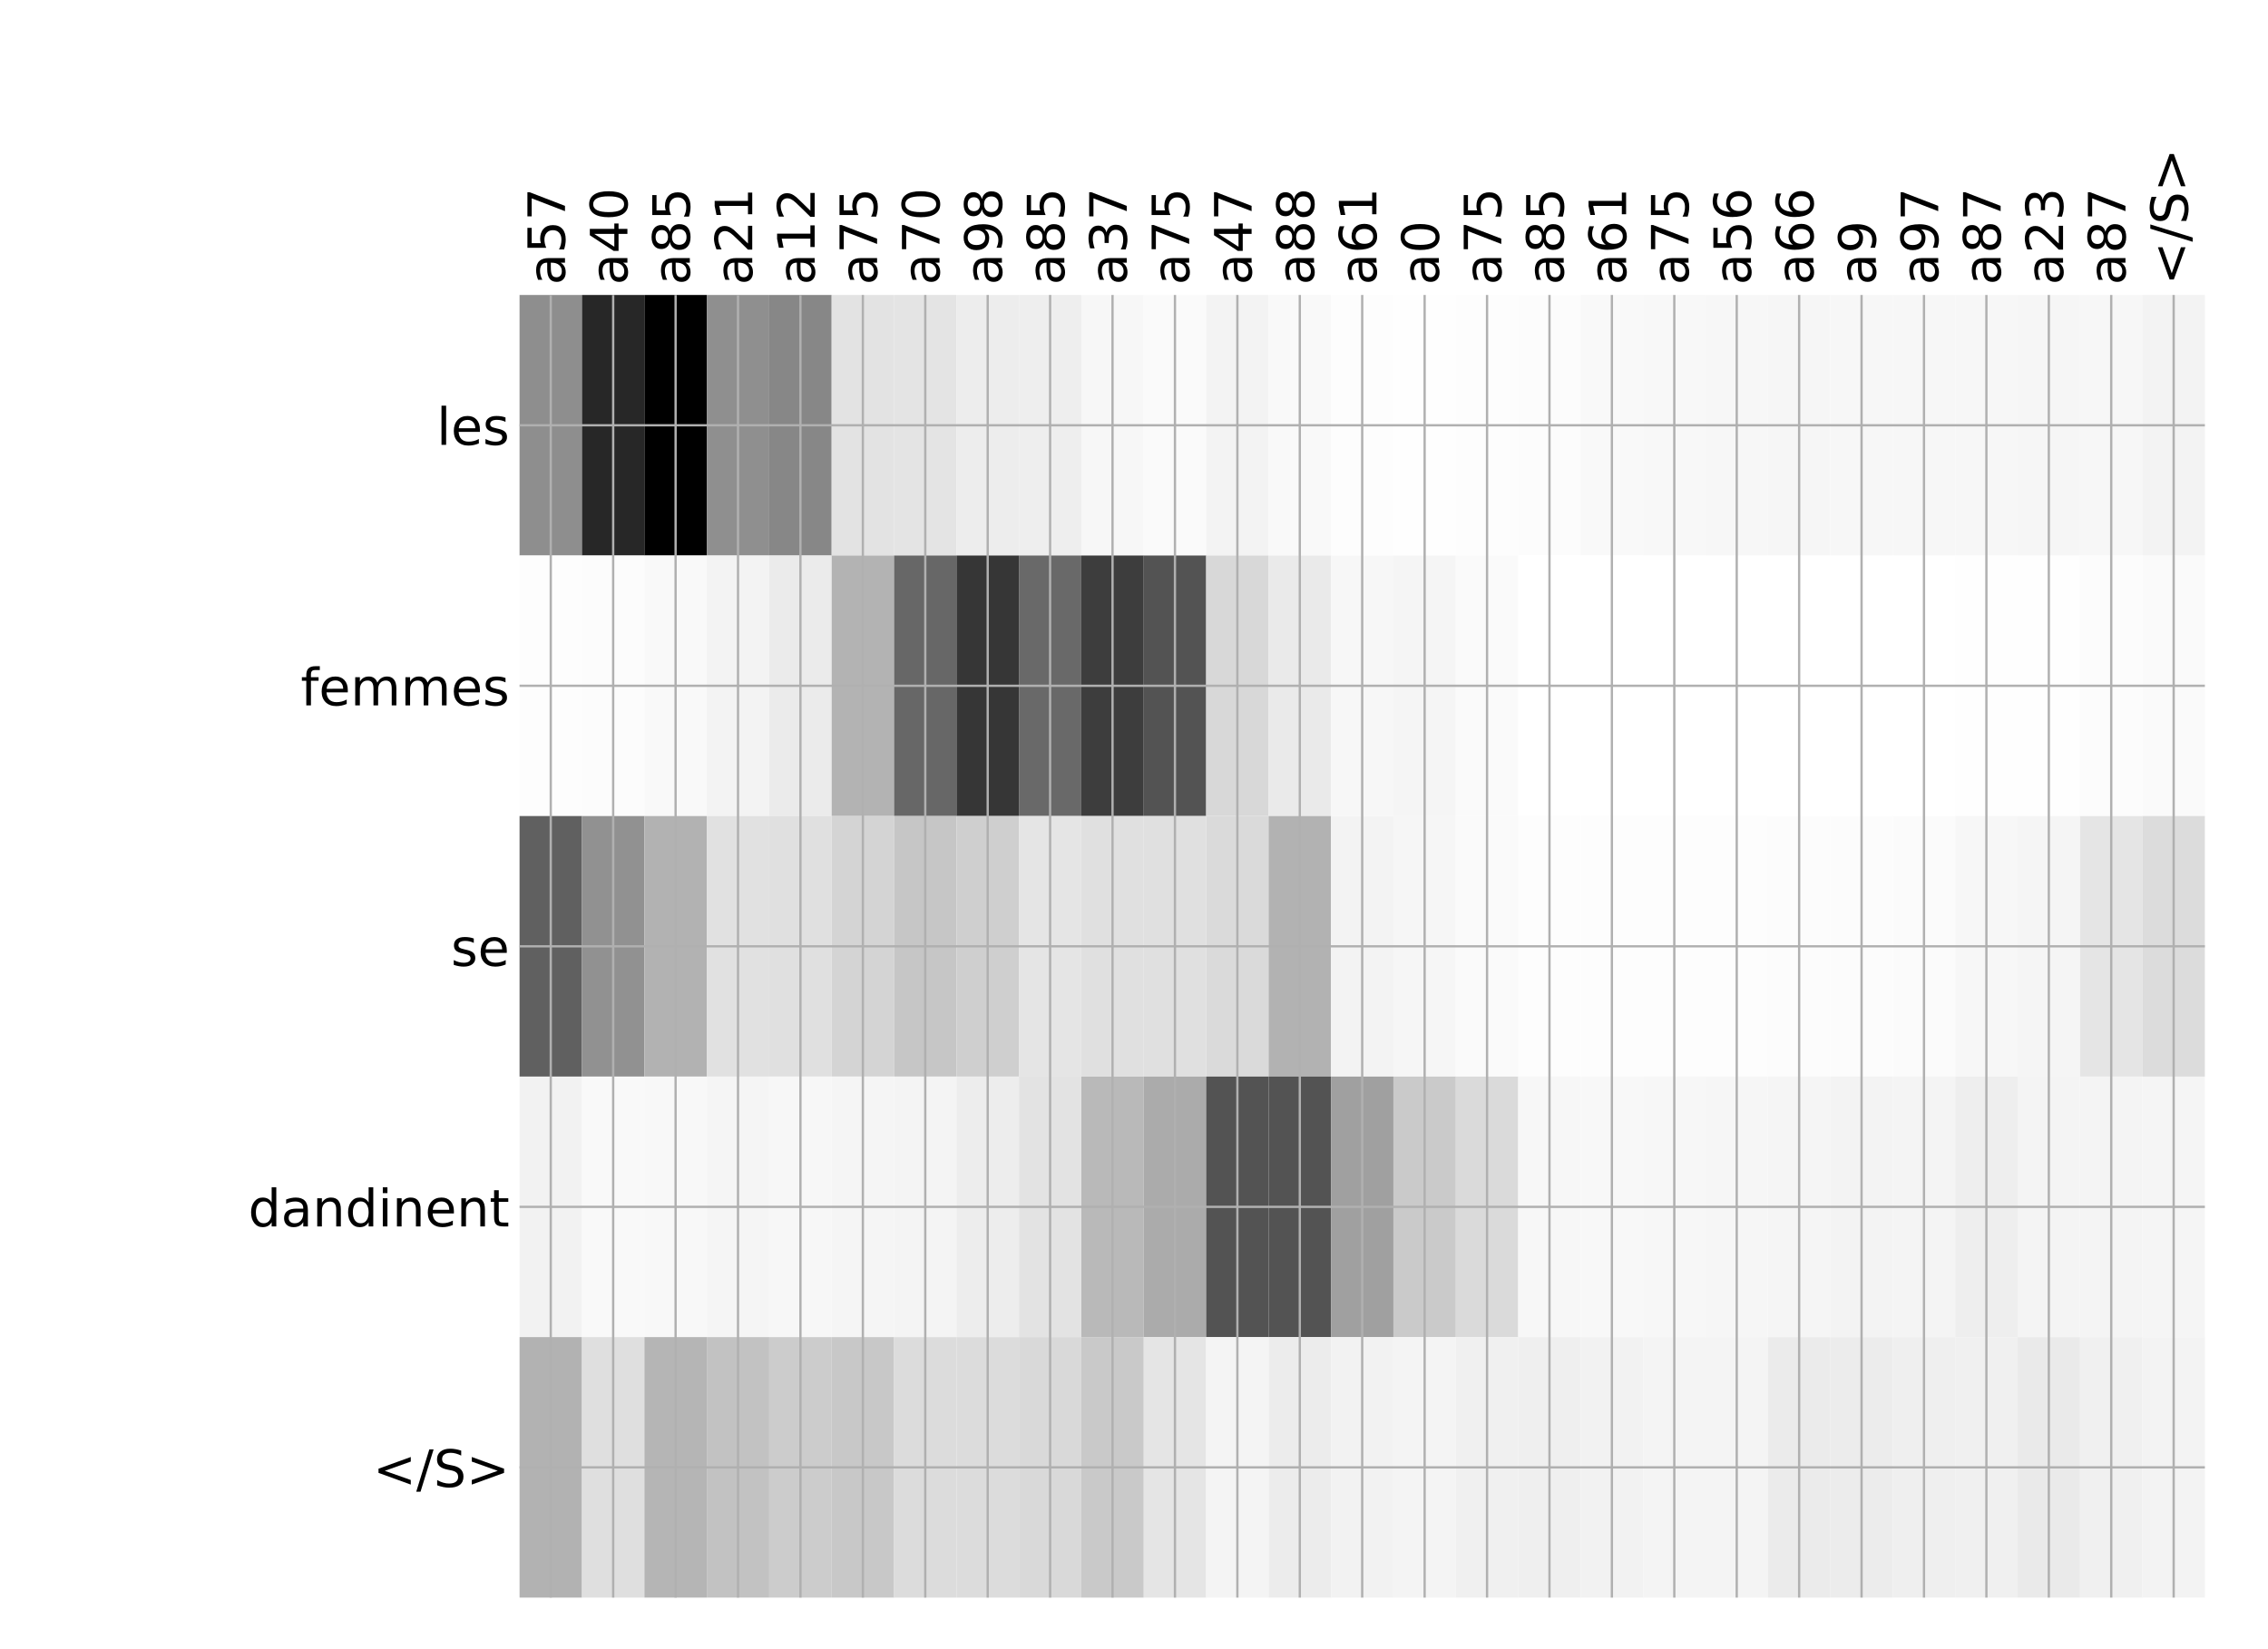 <?xml version="1.0" encoding="utf-8" standalone="no"?>
<!DOCTYPE svg PUBLIC "-//W3C//DTD SVG 1.1//EN"
  "http://www.w3.org/Graphics/SVG/1.1/DTD/svg11.dtd">
<!-- Created with matplotlib (http://matplotlib.org/) -->
<svg height="576pt" version="1.1" viewBox="0 0 792 576" width="792pt" xmlns="http://www.w3.org/2000/svg" xmlns:xlink="http://www.w3.org/1999/xlink">
 <defs>
  <style type="text/css">
*{stroke-linecap:butt;stroke-linejoin:round;}
  </style>
 </defs>
 <g id="figure_1">
  <g id="patch_1">
   <path d="M 0 576 
L 792 576 
L 792 0 
L 0 0 
z
" style="fill:#ffffff;"/>
  </g>
  <g id="axes_1">
   <g id="PolyCollection_1">
    <path clip-path="url(#p94fa9ff143)" d="M 181.431 103.033 
L 181.431 194.027 
L 203.228 194.027 
L 203.228 103.033 
L 181.431 103.033 
z
" style="fill:#8e8e8e;"/>
    <path clip-path="url(#p94fa9ff143)" d="M 203.228 103.033 
L 203.228 194.027 
L 225.026 194.027 
L 225.026 103.033 
L 203.228 103.033 
z
" style="fill:#272727;"/>
    <path clip-path="url(#p94fa9ff143)" d="M 225.026 103.033 
L 225.026 194.027 
L 246.823 194.027 
L 246.823 103.033 
L 225.026 103.033 
z
"/>
    <path clip-path="url(#p94fa9ff143)" d="M 246.823 103.033 
L 246.823 194.027 
L 268.62 194.027 
L 268.62 103.033 
L 246.823 103.033 
z
" style="fill:#8f8f8f;"/>
    <path clip-path="url(#p94fa9ff143)" d="M 268.62 103.033 
L 268.62 194.027 
L 290.417 194.027 
L 290.417 103.033 
L 268.62 103.033 
z
" style="fill:#878787;"/>
    <path clip-path="url(#p94fa9ff143)" d="M 290.417 103.033 
L 290.417 194.027 
L 312.214 194.027 
L 312.214 103.033 
L 290.417 103.033 
z
" style="fill:#e3e3e3;"/>
    <path clip-path="url(#p94fa9ff143)" d="M 312.214 103.033 
L 312.214 194.027 
L 334.011 194.027 
L 334.011 103.033 
L 312.214 103.033 
z
" style="fill:#e4e4e4;"/>
    <path clip-path="url(#p94fa9ff143)" d="M 334.011 103.033 
L 334.011 194.027 
L 355.808 194.027 
L 355.808 103.033 
L 334.011 103.033 
z
" style="fill:#ededed;"/>
    <path clip-path="url(#p94fa9ff143)" d="M 355.808 103.033 
L 355.808 194.027 
L 377.606 194.027 
L 377.606 103.033 
L 355.808 103.033 
z
" style="fill:#eeeeee;"/>
    <path clip-path="url(#p94fa9ff143)" d="M 377.606 103.033 
L 377.606 194.027 
L 399.403 194.027 
L 399.403 103.033 
L 377.606 103.033 
z
" style="fill:#f7f7f7;"/>
    <path clip-path="url(#p94fa9ff143)" d="M 399.403 103.033 
L 399.403 194.027 
L 421.2 194.027 
L 421.2 103.033 
L 399.403 103.033 
z
" style="fill:#fafafa;"/>
    <path clip-path="url(#p94fa9ff143)" d="M 421.2 103.033 
L 421.2 194.027 
L 442.997 194.027 
L 442.997 103.033 
L 421.2 103.033 
z
" style="fill:#f3f3f3;"/>
    <path clip-path="url(#p94fa9ff143)" d="M 442.997 103.033 
L 442.997 194.027 
L 464.794 194.027 
L 464.794 103.033 
L 442.997 103.033 
z
" style="fill:#f9f9f9;"/>
    <path clip-path="url(#p94fa9ff143)" d="M 464.794 103.033 
L 464.794 194.027 
L 486.591 194.027 
L 486.591 103.033 
L 464.794 103.033 
z
" style="fill:#fdfdfd;"/>
    <path clip-path="url(#p94fa9ff143)" d="M 486.591 103.033 
L 486.591 194.027 
L 508.388 194.027 
L 508.388 103.033 
L 486.591 103.033 
z
" style="fill:#fefefe;"/>
    <path clip-path="url(#p94fa9ff143)" d="M 508.388 103.033 
L 508.388 194.027 
L 530.186 194.027 
L 530.186 103.033 
L 508.388 103.033 
z
" style="fill:#fdfdfd;"/>
    <path clip-path="url(#p94fa9ff143)" d="M 530.186 103.033 
L 530.186 194.027 
L 551.983 194.027 
L 551.983 103.033 
L 530.186 103.033 
z
" style="fill:#fcfcfc;"/>
    <path clip-path="url(#p94fa9ff143)" d="M 551.983 103.033 
L 551.983 194.027 
L 573.78 194.027 
L 573.78 103.033 
L 551.983 103.033 
z
" style="fill:#f9f9f9;"/>
    <path clip-path="url(#p94fa9ff143)" d="M 573.78 103.033 
L 573.78 194.027 
L 595.577 194.027 
L 595.577 103.033 
L 573.78 103.033 
z
" style="fill:#f8f8f8;"/>
    <path clip-path="url(#p94fa9ff143)" d="M 595.577 103.033 
L 595.577 194.027 
L 617.374 194.027 
L 617.374 103.033 
L 595.577 103.033 
z
" style="fill:#f7f7f7;"/>
    <path clip-path="url(#p94fa9ff143)" d="M 617.374 103.033 
L 617.374 194.027 
L 639.171 194.027 
L 639.171 103.033 
L 617.374 103.033 
z
" style="fill:#f6f6f6;"/>
    <path clip-path="url(#p94fa9ff143)" d="M 639.171 103.033 
L 639.171 194.027 
L 660.968 194.027 
L 660.968 103.033 
L 639.171 103.033 
z
" style="fill:#f7f7f7;"/>
    <path clip-path="url(#p94fa9ff143)" d="M 660.968 103.033 
L 660.968 194.027 
L 682.766 194.027 
L 682.766 103.033 
L 660.968 103.033 
z
" style="fill:#f7f7f7;"/>
    <path clip-path="url(#p94fa9ff143)" d="M 682.766 103.033 
L 682.766 194.027 
L 704.563 194.027 
L 704.563 103.033 
L 682.766 103.033 
z
" style="fill:#f7f7f7;"/>
    <path clip-path="url(#p94fa9ff143)" d="M 704.563 103.033 
L 704.563 194.027 
L 726.36 194.027 
L 726.36 103.033 
L 704.563 103.033 
z
" style="fill:#f6f6f6;"/>
    <path clip-path="url(#p94fa9ff143)" d="M 726.36 103.033 
L 726.36 194.027 
L 748.157 194.027 
L 748.157 103.033 
L 726.36 103.033 
z
" style="fill:#f7f7f7;"/>
    <path clip-path="url(#p94fa9ff143)" d="M 748.157 103.033 
L 748.157 194.027 
L 769.954 194.027 
L 769.954 103.033 
L 748.157 103.033 
z
" style="fill:#f3f3f3;"/>
    <path clip-path="url(#p94fa9ff143)" d="M 181.431 194.027 
L 181.431 285.02 
L 203.228 285.02 
L 203.228 194.027 
L 181.431 194.027 
z
" style="fill:#fdfdfd;"/>
    <path clip-path="url(#p94fa9ff143)" d="M 203.228 194.027 
L 203.228 285.02 
L 225.026 285.02 
L 225.026 194.027 
L 203.228 194.027 
z
" style="fill:#fcfcfc;"/>
    <path clip-path="url(#p94fa9ff143)" d="M 225.026 194.027 
L 225.026 285.02 
L 246.823 285.02 
L 246.823 194.027 
L 225.026 194.027 
z
" style="fill:#f9f9f9;"/>
    <path clip-path="url(#p94fa9ff143)" d="M 246.823 194.027 
L 246.823 285.02 
L 268.62 285.02 
L 268.62 194.027 
L 246.823 194.027 
z
" style="fill:#f3f3f3;"/>
    <path clip-path="url(#p94fa9ff143)" d="M 268.62 194.027 
L 268.62 285.02 
L 290.417 285.02 
L 290.417 194.027 
L 268.62 194.027 
z
" style="fill:#ebebeb;"/>
    <path clip-path="url(#p94fa9ff143)" d="M 290.417 194.027 
L 290.417 285.02 
L 312.214 285.02 
L 312.214 194.027 
L 290.417 194.027 
z
" style="fill:#b3b3b3;"/>
    <path clip-path="url(#p94fa9ff143)" d="M 312.214 194.027 
L 312.214 285.02 
L 334.011 285.02 
L 334.011 194.027 
L 312.214 194.027 
z
" style="fill:#676767;"/>
    <path clip-path="url(#p94fa9ff143)" d="M 334.011 194.027 
L 334.011 285.02 
L 355.808 285.02 
L 355.808 194.027 
L 334.011 194.027 
z
" style="fill:#363636;"/>
    <path clip-path="url(#p94fa9ff143)" d="M 355.808 194.027 
L 355.808 285.02 
L 377.606 285.02 
L 377.606 194.027 
L 355.808 194.027 
z
" style="fill:#696969;"/>
    <path clip-path="url(#p94fa9ff143)" d="M 377.606 194.027 
L 377.606 285.02 
L 399.403 285.02 
L 399.403 194.027 
L 377.606 194.027 
z
" style="fill:#3d3d3d;"/>
    <path clip-path="url(#p94fa9ff143)" d="M 399.403 194.027 
L 399.403 285.02 
L 421.2 285.02 
L 421.2 194.027 
L 399.403 194.027 
z
" style="fill:#535353;"/>
    <path clip-path="url(#p94fa9ff143)" d="M 421.2 194.027 
L 421.2 285.02 
L 442.997 285.02 
L 442.997 194.027 
L 421.2 194.027 
z
" style="fill:#d8d8d8;"/>
    <path clip-path="url(#p94fa9ff143)" d="M 442.997 194.027 
L 442.997 285.02 
L 464.794 285.02 
L 464.794 194.027 
L 442.997 194.027 
z
" style="fill:#eaeaea;"/>
    <path clip-path="url(#p94fa9ff143)" d="M 464.794 194.027 
L 464.794 285.02 
L 486.591 285.02 
L 486.591 194.027 
L 464.794 194.027 
z
" style="fill:#f7f7f7;"/>
    <path clip-path="url(#p94fa9ff143)" d="M 486.591 194.027 
L 486.591 285.02 
L 508.388 285.02 
L 508.388 194.027 
L 486.591 194.027 
z
" style="fill:#f5f5f5;"/>
    <path clip-path="url(#p94fa9ff143)" d="M 508.388 194.027 
L 508.388 285.02 
L 530.186 285.02 
L 530.186 194.027 
L 508.388 194.027 
z
" style="fill:#fafafa;"/>
    <path clip-path="url(#p94fa9ff143)" d="M 530.186 194.027 
L 530.186 285.02 
L 551.983 285.02 
L 551.983 194.027 
L 530.186 194.027 
z
" style="fill:#ffffff;"/>
    <path clip-path="url(#p94fa9ff143)" d="M 551.983 194.027 
L 551.983 285.02 
L 573.78 285.02 
L 573.78 194.027 
L 551.983 194.027 
z
" style="fill:#ffffff;"/>
    <path clip-path="url(#p94fa9ff143)" d="M 573.78 194.027 
L 573.78 285.02 
L 595.577 285.02 
L 595.577 194.027 
L 573.78 194.027 
z
" style="fill:#ffffff;"/>
    <path clip-path="url(#p94fa9ff143)" d="M 595.577 194.027 
L 595.577 285.02 
L 617.374 285.02 
L 617.374 194.027 
L 595.577 194.027 
z
" style="fill:#ffffff;"/>
    <path clip-path="url(#p94fa9ff143)" d="M 617.374 194.027 
L 617.374 285.02 
L 639.171 285.02 
L 639.171 194.027 
L 617.374 194.027 
z
" style="fill:#ffffff;"/>
    <path clip-path="url(#p94fa9ff143)" d="M 639.171 194.027 
L 639.171 285.02 
L 660.968 285.02 
L 660.968 194.027 
L 639.171 194.027 
z
" style="fill:#ffffff;"/>
    <path clip-path="url(#p94fa9ff143)" d="M 660.968 194.027 
L 660.968 285.02 
L 682.766 285.02 
L 682.766 194.027 
L 660.968 194.027 
z
" style="fill:#ffffff;"/>
    <path clip-path="url(#p94fa9ff143)" d="M 682.766 194.027 
L 682.766 285.02 
L 704.563 285.02 
L 704.563 194.027 
L 682.766 194.027 
z
" style="fill:#fefefe;"/>
    <path clip-path="url(#p94fa9ff143)" d="M 704.563 194.027 
L 704.563 285.02 
L 726.36 285.02 
L 726.36 194.027 
L 704.563 194.027 
z
" style="fill:#fefefe;"/>
    <path clip-path="url(#p94fa9ff143)" d="M 726.36 194.027 
L 726.36 285.02 
L 748.157 285.02 
L 748.157 194.027 
L 726.36 194.027 
z
" style="fill:#fcfcfc;"/>
    <path clip-path="url(#p94fa9ff143)" d="M 748.157 194.027 
L 748.157 285.02 
L 769.954 285.02 
L 769.954 194.027 
L 748.157 194.027 
z
" style="fill:#fafafa;"/>
    <path clip-path="url(#p94fa9ff143)" d="M 181.431 285.02 
L 181.431 376.013 
L 203.228 376.013 
L 203.228 285.02 
L 181.431 285.02 
z
" style="fill:#606060;"/>
    <path clip-path="url(#p94fa9ff143)" d="M 203.228 285.02 
L 203.228 376.013 
L 225.026 376.013 
L 225.026 285.02 
L 203.228 285.02 
z
" style="fill:#919191;"/>
    <path clip-path="url(#p94fa9ff143)" d="M 225.026 285.02 
L 225.026 376.013 
L 246.823 376.013 
L 246.823 285.02 
L 225.026 285.02 
z
" style="fill:#b2b2b2;"/>
    <path clip-path="url(#p94fa9ff143)" d="M 246.823 285.02 
L 246.823 376.013 
L 268.62 376.013 
L 268.62 285.02 
L 246.823 285.02 
z
" style="fill:#e1e1e1;"/>
    <path clip-path="url(#p94fa9ff143)" d="M 268.62 285.02 
L 268.62 376.013 
L 290.417 376.013 
L 290.417 285.02 
L 268.62 285.02 
z
" style="fill:#e0e0e0;"/>
    <path clip-path="url(#p94fa9ff143)" d="M 290.417 285.02 
L 290.417 376.013 
L 312.214 376.013 
L 312.214 285.02 
L 290.417 285.02 
z
" style="fill:#d4d4d4;"/>
    <path clip-path="url(#p94fa9ff143)" d="M 312.214 285.02 
L 312.214 376.013 
L 334.011 376.013 
L 334.011 285.02 
L 312.214 285.02 
z
" style="fill:#c6c6c6;"/>
    <path clip-path="url(#p94fa9ff143)" d="M 334.011 285.02 
L 334.011 376.013 
L 355.808 376.013 
L 355.808 285.02 
L 334.011 285.02 
z
" style="fill:#cfcfcf;"/>
    <path clip-path="url(#p94fa9ff143)" d="M 355.808 285.02 
L 355.808 376.013 
L 377.606 376.013 
L 377.606 285.02 
L 355.808 285.02 
z
" style="fill:#e5e5e5;"/>
    <path clip-path="url(#p94fa9ff143)" d="M 377.606 285.02 
L 377.606 376.013 
L 399.403 376.013 
L 399.403 285.02 
L 377.606 285.02 
z
" style="fill:#e0e0e0;"/>
    <path clip-path="url(#p94fa9ff143)" d="M 399.403 285.02 
L 399.403 376.013 
L 421.2 376.013 
L 421.2 285.02 
L 399.403 285.02 
z
" style="fill:#e0e0e0;"/>
    <path clip-path="url(#p94fa9ff143)" d="M 421.2 285.02 
L 421.2 376.013 
L 442.997 376.013 
L 442.997 285.02 
L 421.2 285.02 
z
" style="fill:#dadada;"/>
    <path clip-path="url(#p94fa9ff143)" d="M 442.997 285.02 
L 442.997 376.013 
L 464.794 376.013 
L 464.794 285.02 
L 442.997 285.02 
z
" style="fill:#b2b2b2;"/>
    <path clip-path="url(#p94fa9ff143)" d="M 464.794 285.02 
L 464.794 376.013 
L 486.591 376.013 
L 486.591 285.02 
L 464.794 285.02 
z
" style="fill:#f3f3f3;"/>
    <path clip-path="url(#p94fa9ff143)" d="M 486.591 285.02 
L 486.591 376.013 
L 508.388 376.013 
L 508.388 285.02 
L 486.591 285.02 
z
" style="fill:#f6f6f6;"/>
    <path clip-path="url(#p94fa9ff143)" d="M 508.388 285.02 
L 508.388 376.013 
L 530.186 376.013 
L 530.186 285.02 
L 508.388 285.02 
z
" style="fill:#fafafa;"/>
    <path clip-path="url(#p94fa9ff143)" d="M 530.186 285.02 
L 530.186 376.013 
L 551.983 376.013 
L 551.983 285.02 
L 530.186 285.02 
z
" style="fill:#fdfdfd;"/>
    <path clip-path="url(#p94fa9ff143)" d="M 551.983 285.02 
L 551.983 376.013 
L 573.78 376.013 
L 573.78 285.02 
L 551.983 285.02 
z
" style="fill:#fdfdfd;"/>
    <path clip-path="url(#p94fa9ff143)" d="M 573.78 285.02 
L 573.78 376.013 
L 595.577 376.013 
L 595.577 285.02 
L 573.78 285.02 
z
" style="fill:#fdfdfd;"/>
    <path clip-path="url(#p94fa9ff143)" d="M 595.577 285.02 
L 595.577 376.013 
L 617.374 376.013 
L 617.374 285.02 
L 595.577 285.02 
z
" style="fill:#fdfdfd;"/>
    <path clip-path="url(#p94fa9ff143)" d="M 617.374 285.02 
L 617.374 376.013 
L 639.171 376.013 
L 639.171 285.02 
L 617.374 285.02 
z
" style="fill:#fcfcfc;"/>
    <path clip-path="url(#p94fa9ff143)" d="M 639.171 285.02 
L 639.171 376.013 
L 660.968 376.013 
L 660.968 285.02 
L 639.171 285.02 
z
" style="fill:#fcfcfc;"/>
    <path clip-path="url(#p94fa9ff143)" d="M 660.968 285.02 
L 660.968 376.013 
L 682.766 376.013 
L 682.766 285.02 
L 660.968 285.02 
z
" style="fill:#fbfbfb;"/>
    <path clip-path="url(#p94fa9ff143)" d="M 682.766 285.02 
L 682.766 376.013 
L 704.563 376.013 
L 704.563 285.02 
L 682.766 285.02 
z
" style="fill:#f7f7f7;"/>
    <path clip-path="url(#p94fa9ff143)" d="M 704.563 285.02 
L 704.563 376.013 
L 726.36 376.013 
L 726.36 285.02 
L 704.563 285.02 
z
" style="fill:#f5f5f5;"/>
    <path clip-path="url(#p94fa9ff143)" d="M 726.36 285.02 
L 726.36 376.013 
L 748.157 376.013 
L 748.157 285.02 
L 726.36 285.02 
z
" style="fill:#e5e5e5;"/>
    <path clip-path="url(#p94fa9ff143)" d="M 748.157 285.02 
L 748.157 376.013 
L 769.954 376.013 
L 769.954 285.02 
L 748.157 285.02 
z
" style="fill:#dcdcdc;"/>
    <path clip-path="url(#p94fa9ff143)" d="M 181.431 376.013 
L 181.431 467.007 
L 203.228 467.007 
L 203.228 376.013 
L 181.431 376.013 
z
" style="fill:#f2f2f2;"/>
    <path clip-path="url(#p94fa9ff143)" d="M 203.228 376.013 
L 203.228 467.007 
L 225.026 467.007 
L 225.026 376.013 
L 203.228 376.013 
z
" style="fill:#f9f9f9;"/>
    <path clip-path="url(#p94fa9ff143)" d="M 225.026 376.013 
L 225.026 467.007 
L 246.823 467.007 
L 246.823 376.013 
L 225.026 376.013 
z
" style="fill:#f8f8f8;"/>
    <path clip-path="url(#p94fa9ff143)" d="M 246.823 376.013 
L 246.823 467.007 
L 268.62 467.007 
L 268.62 376.013 
L 246.823 376.013 
z
" style="fill:#f5f5f5;"/>
    <path clip-path="url(#p94fa9ff143)" d="M 268.62 376.013 
L 268.62 467.007 
L 290.417 467.007 
L 290.417 376.013 
L 268.62 376.013 
z
" style="fill:#f7f7f7;"/>
    <path clip-path="url(#p94fa9ff143)" d="M 290.417 376.013 
L 290.417 467.007 
L 312.214 467.007 
L 312.214 376.013 
L 290.417 376.013 
z
" style="fill:#f5f5f5;"/>
    <path clip-path="url(#p94fa9ff143)" d="M 312.214 376.013 
L 312.214 467.007 
L 334.011 467.007 
L 334.011 376.013 
L 312.214 376.013 
z
" style="fill:#f4f4f4;"/>
    <path clip-path="url(#p94fa9ff143)" d="M 334.011 376.013 
L 334.011 467.007 
L 355.808 467.007 
L 355.808 376.013 
L 334.011 376.013 
z
" style="fill:#ededed;"/>
    <path clip-path="url(#p94fa9ff143)" d="M 355.808 376.013 
L 355.808 467.007 
L 377.606 467.007 
L 377.606 376.013 
L 355.808 376.013 
z
" style="fill:#e3e3e3;"/>
    <path clip-path="url(#p94fa9ff143)" d="M 377.606 376.013 
L 377.606 467.007 
L 399.403 467.007 
L 399.403 376.013 
L 377.606 376.013 
z
" style="fill:#b9b9b9;"/>
    <path clip-path="url(#p94fa9ff143)" d="M 399.403 376.013 
L 399.403 467.007 
L 421.2 467.007 
L 421.2 376.013 
L 399.403 376.013 
z
" style="fill:#ababab;"/>
    <path clip-path="url(#p94fa9ff143)" d="M 421.2 376.013 
L 421.2 467.007 
L 442.997 467.007 
L 442.997 376.013 
L 421.2 376.013 
z
" style="fill:#535353;"/>
    <path clip-path="url(#p94fa9ff143)" d="M 442.997 376.013 
L 442.997 467.007 
L 464.794 467.007 
L 464.794 376.013 
L 442.997 376.013 
z
" style="fill:#535353;"/>
    <path clip-path="url(#p94fa9ff143)" d="M 464.794 376.013 
L 464.794 467.007 
L 486.591 467.007 
L 486.591 376.013 
L 464.794 376.013 
z
" style="fill:#a0a0a0;"/>
    <path clip-path="url(#p94fa9ff143)" d="M 486.591 376.013 
L 486.591 467.007 
L 508.388 467.007 
L 508.388 376.013 
L 486.591 376.013 
z
" style="fill:#cacaca;"/>
    <path clip-path="url(#p94fa9ff143)" d="M 508.388 376.013 
L 508.388 467.007 
L 530.186 467.007 
L 530.186 376.013 
L 508.388 376.013 
z
" style="fill:#dadada;"/>
    <path clip-path="url(#p94fa9ff143)" d="M 530.186 376.013 
L 530.186 467.007 
L 551.983 467.007 
L 551.983 376.013 
L 530.186 376.013 
z
" style="fill:#f7f7f7;"/>
    <path clip-path="url(#p94fa9ff143)" d="M 551.983 376.013 
L 551.983 467.007 
L 573.78 467.007 
L 573.78 376.013 
L 551.983 376.013 
z
" style="fill:#f8f8f8;"/>
    <path clip-path="url(#p94fa9ff143)" d="M 573.78 376.013 
L 573.78 467.007 
L 595.577 467.007 
L 595.577 376.013 
L 573.78 376.013 
z
" style="fill:#f7f7f7;"/>
    <path clip-path="url(#p94fa9ff143)" d="M 595.577 376.013 
L 595.577 467.007 
L 617.374 467.007 
L 617.374 376.013 
L 595.577 376.013 
z
" style="fill:#f6f6f6;"/>
    <path clip-path="url(#p94fa9ff143)" d="M 617.374 376.013 
L 617.374 467.007 
L 639.171 467.007 
L 639.171 376.013 
L 617.374 376.013 
z
" style="fill:#f5f5f5;"/>
    <path clip-path="url(#p94fa9ff143)" d="M 639.171 376.013 
L 639.171 467.007 
L 660.968 467.007 
L 660.968 376.013 
L 639.171 376.013 
z
" style="fill:#f3f3f3;"/>
    <path clip-path="url(#p94fa9ff143)" d="M 660.968 376.013 
L 660.968 467.007 
L 682.766 467.007 
L 682.766 376.013 
L 660.968 376.013 
z
" style="fill:#f4f4f4;"/>
    <path clip-path="url(#p94fa9ff143)" d="M 682.766 376.013 
L 682.766 467.007 
L 704.563 467.007 
L 704.563 376.013 
L 682.766 376.013 
z
" style="fill:#eeeeee;"/>
    <path clip-path="url(#p94fa9ff143)" d="M 704.563 376.013 
L 704.563 467.007 
L 726.36 467.007 
L 726.36 376.013 
L 704.563 376.013 
z
" style="fill:#f4f4f4;"/>
    <path clip-path="url(#p94fa9ff143)" d="M 726.36 376.013 
L 726.36 467.007 
L 748.157 467.007 
L 748.157 376.013 
L 726.36 376.013 
z
" style="fill:#f4f4f4;"/>
    <path clip-path="url(#p94fa9ff143)" d="M 748.157 376.013 
L 748.157 467.007 
L 769.954 467.007 
L 769.954 376.013 
L 748.157 376.013 
z
" style="fill:#f5f5f5;"/>
    <path clip-path="url(#p94fa9ff143)" d="M 181.431 467.007 
L 181.431 558 
L 203.228 558 
L 203.228 467.007 
L 181.431 467.007 
z
" style="fill:#b2b2b2;"/>
    <path clip-path="url(#p94fa9ff143)" d="M 203.228 467.007 
L 203.228 558 
L 225.026 558 
L 225.026 467.007 
L 203.228 467.007 
z
" style="fill:#dfdfdf;"/>
    <path clip-path="url(#p94fa9ff143)" d="M 225.026 467.007 
L 225.026 558 
L 246.823 558 
L 246.823 467.007 
L 225.026 467.007 
z
" style="fill:#b5b5b5;"/>
    <path clip-path="url(#p94fa9ff143)" d="M 246.823 467.007 
L 246.823 558 
L 268.62 558 
L 268.62 467.007 
L 246.823 467.007 
z
" style="fill:#c2c2c2;"/>
    <path clip-path="url(#p94fa9ff143)" d="M 268.62 467.007 
L 268.62 558 
L 290.417 558 
L 290.417 467.007 
L 268.62 467.007 
z
" style="fill:#cccccc;"/>
    <path clip-path="url(#p94fa9ff143)" d="M 290.417 467.007 
L 290.417 558 
L 312.214 558 
L 312.214 467.007 
L 290.417 467.007 
z
" style="fill:#c8c8c8;"/>
    <path clip-path="url(#p94fa9ff143)" d="M 312.214 467.007 
L 312.214 558 
L 334.011 558 
L 334.011 467.007 
L 312.214 467.007 
z
" style="fill:#dcdcdc;"/>
    <path clip-path="url(#p94fa9ff143)" d="M 334.011 467.007 
L 334.011 558 
L 355.808 558 
L 355.808 467.007 
L 334.011 467.007 
z
" style="fill:#dcdcdc;"/>
    <path clip-path="url(#p94fa9ff143)" d="M 355.808 467.007 
L 355.808 558 
L 377.606 558 
L 377.606 467.007 
L 355.808 467.007 
z
" style="fill:#d9d9d9;"/>
    <path clip-path="url(#p94fa9ff143)" d="M 377.606 467.007 
L 377.606 558 
L 399.403 558 
L 399.403 467.007 
L 377.606 467.007 
z
" style="fill:#c9c9c9;"/>
    <path clip-path="url(#p94fa9ff143)" d="M 399.403 467.007 
L 399.403 558 
L 421.2 558 
L 421.2 467.007 
L 399.403 467.007 
z
" style="fill:#e5e5e5;"/>
    <path clip-path="url(#p94fa9ff143)" d="M 421.2 467.007 
L 421.2 558 
L 442.997 558 
L 442.997 467.007 
L 421.2 467.007 
z
" style="fill:#f4f4f4;"/>
    <path clip-path="url(#p94fa9ff143)" d="M 442.997 467.007 
L 442.997 558 
L 464.794 558 
L 464.794 467.007 
L 442.997 467.007 
z
" style="fill:#ececec;"/>
    <path clip-path="url(#p94fa9ff143)" d="M 464.794 467.007 
L 464.794 558 
L 486.591 558 
L 486.591 467.007 
L 464.794 467.007 
z
" style="fill:#f2f2f2;"/>
    <path clip-path="url(#p94fa9ff143)" d="M 486.591 467.007 
L 486.591 558 
L 508.388 558 
L 508.388 467.007 
L 486.591 467.007 
z
" style="fill:#f4f4f4;"/>
    <path clip-path="url(#p94fa9ff143)" d="M 508.388 467.007 
L 508.388 558 
L 530.186 558 
L 530.186 467.007 
L 508.388 467.007 
z
" style="fill:#f0f0f0;"/>
    <path clip-path="url(#p94fa9ff143)" d="M 530.186 467.007 
L 530.186 558 
L 551.983 558 
L 551.983 467.007 
L 530.186 467.007 
z
" style="fill:#efefef;"/>
    <path clip-path="url(#p94fa9ff143)" d="M 551.983 467.007 
L 551.983 558 
L 573.78 558 
L 573.78 467.007 
L 551.983 467.007 
z
" style="fill:#f2f2f2;"/>
    <path clip-path="url(#p94fa9ff143)" d="M 573.78 467.007 
L 573.78 558 
L 595.577 558 
L 595.577 467.007 
L 573.78 467.007 
z
" style="fill:#f4f4f4;"/>
    <path clip-path="url(#p94fa9ff143)" d="M 595.577 467.007 
L 595.577 558 
L 617.374 558 
L 617.374 467.007 
L 595.577 467.007 
z
" style="fill:#f4f4f4;"/>
    <path clip-path="url(#p94fa9ff143)" d="M 617.374 467.007 
L 617.374 558 
L 639.171 558 
L 639.171 467.007 
L 617.374 467.007 
z
" style="fill:#ebebeb;"/>
    <path clip-path="url(#p94fa9ff143)" d="M 639.171 467.007 
L 639.171 558 
L 660.968 558 
L 660.968 467.007 
L 639.171 467.007 
z
" style="fill:#ececec;"/>
    <path clip-path="url(#p94fa9ff143)" d="M 660.968 467.007 
L 660.968 558 
L 682.766 558 
L 682.766 467.007 
L 660.968 467.007 
z
" style="fill:#efefef;"/>
    <path clip-path="url(#p94fa9ff143)" d="M 682.766 467.007 
L 682.766 558 
L 704.563 558 
L 704.563 467.007 
L 682.766 467.007 
z
" style="fill:#f0f0f0;"/>
    <path clip-path="url(#p94fa9ff143)" d="M 704.563 467.007 
L 704.563 558 
L 726.36 558 
L 726.36 467.007 
L 704.563 467.007 
z
" style="fill:#eaeaea;"/>
    <path clip-path="url(#p94fa9ff143)" d="M 726.36 467.007 
L 726.36 558 
L 748.157 558 
L 748.157 467.007 
L 726.36 467.007 
z
" style="fill:#f0f0f0;"/>
    <path clip-path="url(#p94fa9ff143)" d="M 748.157 467.007 
L 748.157 558 
L 769.954 558 
L 769.954 467.007 
L 748.157 467.007 
z
" style="fill:#f3f3f3;"/>
   </g>
   <g id="matplotlib.axis_1">
    <g id="xtick_1">
     <g id="line2d_1">
      <path clip-path="url(#p94fa9ff143)" d="M 192.33 558 
L 192.33 103.033 
" style="fill:none;stroke:#b0b0b0;stroke-linecap:square;stroke-width:0.8;"/>
     </g>
     <g id="line2d_2"/>
     <g id="text_1">
      <!-- a57 -->
      <defs>
       <path d="M 34.281 27.484 
Q 23.391 27.484 19.188 25 
Q 14.984 22.516 14.984 16.5 
Q 14.984 11.719 18.141 8.906 
Q 21.297 6.109 26.703 6.109 
Q 34.188 6.109 38.703 11.406 
Q 43.219 16.703 43.219 25.484 
L 43.219 27.484 
z
M 52.203 31.203 
L 52.203 0 
L 43.219 0 
L 43.219 8.297 
Q 40.141 3.328 35.547 0.953 
Q 30.953 -1.422 24.312 -1.422 
Q 15.922 -1.422 10.953 3.297 
Q 6 8.016 6 15.922 
Q 6 25.141 12.172 29.828 
Q 18.359 34.516 30.609 34.516 
L 43.219 34.516 
L 43.219 35.406 
Q 43.219 41.609 39.141 45 
Q 35.062 48.391 27.688 48.391 
Q 23 48.391 18.547 47.266 
Q 14.109 46.141 10.016 43.891 
L 10.016 52.203 
Q 14.938 54.109 19.578 55.047 
Q 24.219 56 28.609 56 
Q 40.484 56 46.344 49.844 
Q 52.203 43.703 52.203 31.203 
z
" id="DejaVuSans-61"/>
       <path d="M 10.797 72.906 
L 49.516 72.906 
L 49.516 64.594 
L 19.828 64.594 
L 19.828 46.734 
Q 21.969 47.469 24.109 47.828 
Q 26.266 48.188 28.422 48.188 
Q 40.625 48.188 47.75 41.5 
Q 54.891 34.812 54.891 23.391 
Q 54.891 11.625 47.562 5.094 
Q 40.234 -1.422 26.906 -1.422 
Q 22.312 -1.422 17.547 -0.641 
Q 12.797 0.141 7.719 1.703 
L 7.719 11.625 
Q 12.109 9.234 16.797 8.062 
Q 21.484 6.891 26.703 6.891 
Q 35.156 6.891 40.078 11.328 
Q 45.016 15.766 45.016 23.391 
Q 45.016 31 40.078 35.438 
Q 35.156 39.891 26.703 39.891 
Q 22.75 39.891 18.812 39.016 
Q 14.891 38.141 10.797 36.281 
z
" id="DejaVuSans-35"/>
       <path d="M 8.203 72.906 
L 55.078 72.906 
L 55.078 68.703 
L 28.609 0 
L 18.312 0 
L 43.219 64.594 
L 8.203 64.594 
z
" id="DejaVuSans-37"/>
      </defs>
      <g transform="translate(197.297 99.533)rotate(-90)scale(0.18 -0.18)">
       <use xlink:href="#DejaVuSans-61"/>
       <use x="61.279" xlink:href="#DejaVuSans-35"/>
       <use x="124.902" xlink:href="#DejaVuSans-37"/>
      </g>
     </g>
    </g>
    <g id="xtick_2">
     <g id="line2d_3">
      <path clip-path="url(#p94fa9ff143)" d="M 214.127 558 
L 214.127 103.033 
" style="fill:none;stroke:#b0b0b0;stroke-linecap:square;stroke-width:0.8;"/>
     </g>
     <g id="line2d_4"/>
     <g id="text_2">
      <!-- a40 -->
      <defs>
       <path d="M 37.797 64.312 
L 12.891 25.391 
L 37.797 25.391 
z
M 35.203 72.906 
L 47.609 72.906 
L 47.609 25.391 
L 58.016 25.391 
L 58.016 17.188 
L 47.609 17.188 
L 47.609 0 
L 37.797 0 
L 37.797 17.188 
L 4.891 17.188 
L 4.891 26.703 
z
" id="DejaVuSans-34"/>
       <path d="M 31.781 66.406 
Q 24.172 66.406 20.328 58.906 
Q 16.5 51.422 16.5 36.375 
Q 16.5 21.391 20.328 13.891 
Q 24.172 6.391 31.781 6.391 
Q 39.453 6.391 43.281 13.891 
Q 47.125 21.391 47.125 36.375 
Q 47.125 51.422 43.281 58.906 
Q 39.453 66.406 31.781 66.406 
z
M 31.781 74.219 
Q 44.047 74.219 50.516 64.516 
Q 56.984 54.828 56.984 36.375 
Q 56.984 17.969 50.516 8.266 
Q 44.047 -1.422 31.781 -1.422 
Q 19.531 -1.422 13.062 8.266 
Q 6.594 17.969 6.594 36.375 
Q 6.594 54.828 13.062 64.516 
Q 19.531 74.219 31.781 74.219 
z
" id="DejaVuSans-30"/>
      </defs>
      <g transform="translate(219.094 99.533)rotate(-90)scale(0.18 -0.18)">
       <use xlink:href="#DejaVuSans-61"/>
       <use x="61.279" xlink:href="#DejaVuSans-34"/>
       <use x="124.902" xlink:href="#DejaVuSans-30"/>
      </g>
     </g>
    </g>
    <g id="xtick_3">
     <g id="line2d_5">
      <path clip-path="url(#p94fa9ff143)" d="M 235.924 558 
L 235.924 103.033 
" style="fill:none;stroke:#b0b0b0;stroke-linecap:square;stroke-width:0.8;"/>
     </g>
     <g id="line2d_6"/>
     <g id="text_3">
      <!-- a85 -->
      <defs>
       <path d="M 31.781 34.625 
Q 24.75 34.625 20.719 30.859 
Q 16.703 27.094 16.703 20.516 
Q 16.703 13.922 20.719 10.156 
Q 24.75 6.391 31.781 6.391 
Q 38.812 6.391 42.859 10.172 
Q 46.922 13.969 46.922 20.516 
Q 46.922 27.094 42.891 30.859 
Q 38.875 34.625 31.781 34.625 
z
M 21.922 38.812 
Q 15.578 40.375 12.031 44.719 
Q 8.5 49.078 8.5 55.328 
Q 8.5 64.062 14.719 69.141 
Q 20.953 74.219 31.781 74.219 
Q 42.672 74.219 48.875 69.141 
Q 55.078 64.062 55.078 55.328 
Q 55.078 49.078 51.531 44.719 
Q 48 40.375 41.703 38.812 
Q 48.828 37.156 52.797 32.312 
Q 56.781 27.484 56.781 20.516 
Q 56.781 9.906 50.312 4.234 
Q 43.844 -1.422 31.781 -1.422 
Q 19.734 -1.422 13.25 4.234 
Q 6.781 9.906 6.781 20.516 
Q 6.781 27.484 10.781 32.312 
Q 14.797 37.156 21.922 38.812 
z
M 18.312 54.391 
Q 18.312 48.734 21.844 45.562 
Q 25.391 42.391 31.781 42.391 
Q 38.141 42.391 41.719 45.562 
Q 45.312 48.734 45.312 54.391 
Q 45.312 60.062 41.719 63.234 
Q 38.141 66.406 31.781 66.406 
Q 25.391 66.406 21.844 63.234 
Q 18.312 60.062 18.312 54.391 
z
" id="DejaVuSans-38"/>
      </defs>
      <g transform="translate(240.891 99.533)rotate(-90)scale(0.18 -0.18)">
       <use xlink:href="#DejaVuSans-61"/>
       <use x="61.279" xlink:href="#DejaVuSans-38"/>
       <use x="124.902" xlink:href="#DejaVuSans-35"/>
      </g>
     </g>
    </g>
    <g id="xtick_4">
     <g id="line2d_7">
      <path clip-path="url(#p94fa9ff143)" d="M 257.721 558 
L 257.721 103.033 
" style="fill:none;stroke:#b0b0b0;stroke-linecap:square;stroke-width:0.8;"/>
     </g>
     <g id="line2d_8"/>
     <g id="text_4">
      <!-- a21 -->
      <defs>
       <path d="M 19.188 8.297 
L 53.609 8.297 
L 53.609 0 
L 7.328 0 
L 7.328 8.297 
Q 12.938 14.109 22.625 23.891 
Q 32.328 33.688 34.812 36.531 
Q 39.547 41.844 41.422 45.531 
Q 43.312 49.219 43.312 52.781 
Q 43.312 58.594 39.234 62.25 
Q 35.156 65.922 28.609 65.922 
Q 23.969 65.922 18.812 64.312 
Q 13.672 62.703 7.812 59.422 
L 7.812 69.391 
Q 13.766 71.781 18.938 73 
Q 24.125 74.219 28.422 74.219 
Q 39.75 74.219 46.484 68.547 
Q 53.219 62.891 53.219 53.422 
Q 53.219 48.922 51.531 44.891 
Q 49.859 40.875 45.406 35.406 
Q 44.188 33.984 37.641 27.219 
Q 31.109 20.453 19.188 8.297 
z
" id="DejaVuSans-32"/>
       <path d="M 12.406 8.297 
L 28.516 8.297 
L 28.516 63.922 
L 10.984 60.406 
L 10.984 69.391 
L 28.422 72.906 
L 38.281 72.906 
L 38.281 8.297 
L 54.391 8.297 
L 54.391 0 
L 12.406 0 
z
" id="DejaVuSans-31"/>
      </defs>
      <g transform="translate(262.688 99.533)rotate(-90)scale(0.18 -0.18)">
       <use xlink:href="#DejaVuSans-61"/>
       <use x="61.279" xlink:href="#DejaVuSans-32"/>
       <use x="124.902" xlink:href="#DejaVuSans-31"/>
      </g>
     </g>
    </g>
    <g id="xtick_5">
     <g id="line2d_9">
      <path clip-path="url(#p94fa9ff143)" d="M 279.518 558 
L 279.518 103.033 
" style="fill:none;stroke:#b0b0b0;stroke-linecap:square;stroke-width:0.8;"/>
     </g>
     <g id="line2d_10"/>
     <g id="text_5">
      <!-- a12 -->
      <g transform="translate(284.485 99.533)rotate(-90)scale(0.18 -0.18)">
       <use xlink:href="#DejaVuSans-61"/>
       <use x="61.279" xlink:href="#DejaVuSans-31"/>
       <use x="124.902" xlink:href="#DejaVuSans-32"/>
      </g>
     </g>
    </g>
    <g id="xtick_6">
     <g id="line2d_11">
      <path clip-path="url(#p94fa9ff143)" d="M 301.316 558 
L 301.316 103.033 
" style="fill:none;stroke:#b0b0b0;stroke-linecap:square;stroke-width:0.8;"/>
     </g>
     <g id="line2d_12"/>
     <g id="text_6">
      <!-- a75 -->
      <g transform="translate(306.282 99.533)rotate(-90)scale(0.18 -0.18)">
       <use xlink:href="#DejaVuSans-61"/>
       <use x="61.279" xlink:href="#DejaVuSans-37"/>
       <use x="124.902" xlink:href="#DejaVuSans-35"/>
      </g>
     </g>
    </g>
    <g id="xtick_7">
     <g id="line2d_13">
      <path clip-path="url(#p94fa9ff143)" d="M 323.113 558 
L 323.113 103.033 
" style="fill:none;stroke:#b0b0b0;stroke-linecap:square;stroke-width:0.8;"/>
     </g>
     <g id="line2d_14"/>
     <g id="text_7">
      <!-- a70 -->
      <g transform="translate(328.08 99.533)rotate(-90)scale(0.18 -0.18)">
       <use xlink:href="#DejaVuSans-61"/>
       <use x="61.279" xlink:href="#DejaVuSans-37"/>
       <use x="124.902" xlink:href="#DejaVuSans-30"/>
      </g>
     </g>
    </g>
    <g id="xtick_8">
     <g id="line2d_15">
      <path clip-path="url(#p94fa9ff143)" d="M 344.91 558 
L 344.91 103.033 
" style="fill:none;stroke:#b0b0b0;stroke-linecap:square;stroke-width:0.8;"/>
     </g>
     <g id="line2d_16"/>
     <g id="text_8">
      <!-- a98 -->
      <defs>
       <path d="M 10.984 1.516 
L 10.984 10.5 
Q 14.703 8.734 18.5 7.812 
Q 22.312 6.891 25.984 6.891 
Q 35.75 6.891 40.891 13.453 
Q 46.047 20.016 46.781 33.406 
Q 43.953 29.203 39.594 26.953 
Q 35.25 24.703 29.984 24.703 
Q 19.047 24.703 12.672 31.312 
Q 6.297 37.938 6.297 49.422 
Q 6.297 60.641 12.938 67.422 
Q 19.578 74.219 30.609 74.219 
Q 43.266 74.219 49.922 64.516 
Q 56.594 54.828 56.594 36.375 
Q 56.594 19.141 48.406 8.859 
Q 40.234 -1.422 26.422 -1.422 
Q 22.703 -1.422 18.891 -0.688 
Q 15.094 0.047 10.984 1.516 
z
M 30.609 32.422 
Q 37.25 32.422 41.125 36.953 
Q 45.016 41.5 45.016 49.422 
Q 45.016 57.281 41.125 61.844 
Q 37.25 66.406 30.609 66.406 
Q 23.969 66.406 20.094 61.844 
Q 16.219 57.281 16.219 49.422 
Q 16.219 41.5 20.094 36.953 
Q 23.969 32.422 30.609 32.422 
z
" id="DejaVuSans-39"/>
      </defs>
      <g transform="translate(349.877 99.533)rotate(-90)scale(0.18 -0.18)">
       <use xlink:href="#DejaVuSans-61"/>
       <use x="61.279" xlink:href="#DejaVuSans-39"/>
       <use x="124.902" xlink:href="#DejaVuSans-38"/>
      </g>
     </g>
    </g>
    <g id="xtick_9">
     <g id="line2d_17">
      <path clip-path="url(#p94fa9ff143)" d="M 366.707 558 
L 366.707 103.033 
" style="fill:none;stroke:#b0b0b0;stroke-linecap:square;stroke-width:0.8;"/>
     </g>
     <g id="line2d_18"/>
     <g id="text_9">
      <!-- a85 -->
      <g transform="translate(371.674 99.533)rotate(-90)scale(0.18 -0.18)">
       <use xlink:href="#DejaVuSans-61"/>
       <use x="61.279" xlink:href="#DejaVuSans-38"/>
       <use x="124.902" xlink:href="#DejaVuSans-35"/>
      </g>
     </g>
    </g>
    <g id="xtick_10">
     <g id="line2d_19">
      <path clip-path="url(#p94fa9ff143)" d="M 388.504 558 
L 388.504 103.033 
" style="fill:none;stroke:#b0b0b0;stroke-linecap:square;stroke-width:0.8;"/>
     </g>
     <g id="line2d_20"/>
     <g id="text_10">
      <!-- a37 -->
      <defs>
       <path d="M 40.578 39.312 
Q 47.656 37.797 51.625 33 
Q 55.609 28.219 55.609 21.188 
Q 55.609 10.406 48.188 4.484 
Q 40.766 -1.422 27.094 -1.422 
Q 22.516 -1.422 17.656 -0.516 
Q 12.797 0.391 7.625 2.203 
L 7.625 11.719 
Q 11.719 9.328 16.594 8.109 
Q 21.484 6.891 26.812 6.891 
Q 36.078 6.891 40.938 10.547 
Q 45.797 14.203 45.797 21.188 
Q 45.797 27.641 41.281 31.266 
Q 36.766 34.906 28.719 34.906 
L 20.219 34.906 
L 20.219 43.016 
L 29.109 43.016 
Q 36.375 43.016 40.234 45.922 
Q 44.094 48.828 44.094 54.297 
Q 44.094 59.906 40.109 62.906 
Q 36.141 65.922 28.719 65.922 
Q 24.656 65.922 20.016 65.031 
Q 15.375 64.156 9.812 62.312 
L 9.812 71.094 
Q 15.438 72.656 20.344 73.438 
Q 25.25 74.219 29.594 74.219 
Q 40.828 74.219 47.359 69.109 
Q 53.906 64.016 53.906 55.328 
Q 53.906 49.266 50.438 45.094 
Q 46.969 40.922 40.578 39.312 
z
" id="DejaVuSans-33"/>
      </defs>
      <g transform="translate(393.471 99.533)rotate(-90)scale(0.18 -0.18)">
       <use xlink:href="#DejaVuSans-61"/>
       <use x="61.279" xlink:href="#DejaVuSans-33"/>
       <use x="124.902" xlink:href="#DejaVuSans-37"/>
      </g>
     </g>
    </g>
    <g id="xtick_11">
     <g id="line2d_21">
      <path clip-path="url(#p94fa9ff143)" d="M 410.301 558 
L 410.301 103.033 
" style="fill:none;stroke:#b0b0b0;stroke-linecap:square;stroke-width:0.8;"/>
     </g>
     <g id="line2d_22"/>
     <g id="text_11">
      <!-- a75 -->
      <g transform="translate(415.268 99.533)rotate(-90)scale(0.18 -0.18)">
       <use xlink:href="#DejaVuSans-61"/>
       <use x="61.279" xlink:href="#DejaVuSans-37"/>
       <use x="124.902" xlink:href="#DejaVuSans-35"/>
      </g>
     </g>
    </g>
    <g id="xtick_12">
     <g id="line2d_23">
      <path clip-path="url(#p94fa9ff143)" d="M 432.098 558 
L 432.098 103.033 
" style="fill:none;stroke:#b0b0b0;stroke-linecap:square;stroke-width:0.8;"/>
     </g>
     <g id="line2d_24"/>
     <g id="text_12">
      <!-- a47 -->
      <g transform="translate(437.065 99.533)rotate(-90)scale(0.18 -0.18)">
       <use xlink:href="#DejaVuSans-61"/>
       <use x="61.279" xlink:href="#DejaVuSans-34"/>
       <use x="124.902" xlink:href="#DejaVuSans-37"/>
      </g>
     </g>
    </g>
    <g id="xtick_13">
     <g id="line2d_25">
      <path clip-path="url(#p94fa9ff143)" d="M 453.896 558 
L 453.896 103.033 
" style="fill:none;stroke:#b0b0b0;stroke-linecap:square;stroke-width:0.8;"/>
     </g>
     <g id="line2d_26"/>
     <g id="text_13">
      <!-- a88 -->
      <g transform="translate(458.862 99.533)rotate(-90)scale(0.18 -0.18)">
       <use xlink:href="#DejaVuSans-61"/>
       <use x="61.279" xlink:href="#DejaVuSans-38"/>
       <use x="124.902" xlink:href="#DejaVuSans-38"/>
      </g>
     </g>
    </g>
    <g id="xtick_14">
     <g id="line2d_27">
      <path clip-path="url(#p94fa9ff143)" d="M 475.693 558 
L 475.693 103.033 
" style="fill:none;stroke:#b0b0b0;stroke-linecap:square;stroke-width:0.8;"/>
     </g>
     <g id="line2d_28"/>
     <g id="text_14">
      <!-- a61 -->
      <defs>
       <path d="M 33.016 40.375 
Q 26.375 40.375 22.484 35.828 
Q 18.609 31.297 18.609 23.391 
Q 18.609 15.531 22.484 10.953 
Q 26.375 6.391 33.016 6.391 
Q 39.656 6.391 43.531 10.953 
Q 47.406 15.531 47.406 23.391 
Q 47.406 31.297 43.531 35.828 
Q 39.656 40.375 33.016 40.375 
z
M 52.594 71.297 
L 52.594 62.312 
Q 48.875 64.062 45.094 64.984 
Q 41.312 65.922 37.594 65.922 
Q 27.828 65.922 22.672 59.328 
Q 17.531 52.734 16.797 39.406 
Q 19.672 43.656 24.016 45.922 
Q 28.375 48.188 33.594 48.188 
Q 44.578 48.188 50.953 41.516 
Q 57.328 34.859 57.328 23.391 
Q 57.328 12.156 50.688 5.359 
Q 44.047 -1.422 33.016 -1.422 
Q 20.359 -1.422 13.672 8.266 
Q 6.984 17.969 6.984 36.375 
Q 6.984 53.656 15.188 63.938 
Q 23.391 74.219 37.203 74.219 
Q 40.922 74.219 44.703 73.484 
Q 48.484 72.75 52.594 71.297 
z
" id="DejaVuSans-36"/>
      </defs>
      <g transform="translate(480.66 99.533)rotate(-90)scale(0.18 -0.18)">
       <use xlink:href="#DejaVuSans-61"/>
       <use x="61.279" xlink:href="#DejaVuSans-36"/>
       <use x="124.902" xlink:href="#DejaVuSans-31"/>
      </g>
     </g>
    </g>
    <g id="xtick_15">
     <g id="line2d_29">
      <path clip-path="url(#p94fa9ff143)" d="M 497.49 558 
L 497.49 103.033 
" style="fill:none;stroke:#b0b0b0;stroke-linecap:square;stroke-width:0.8;"/>
     </g>
     <g id="line2d_30"/>
     <g id="text_15">
      <!-- a0 -->
      <g transform="translate(502.457 99.533)rotate(-90)scale(0.18 -0.18)">
       <use xlink:href="#DejaVuSans-61"/>
       <use x="61.279" xlink:href="#DejaVuSans-30"/>
      </g>
     </g>
    </g>
    <g id="xtick_16">
     <g id="line2d_31">
      <path clip-path="url(#p94fa9ff143)" d="M 519.287 558 
L 519.287 103.033 
" style="fill:none;stroke:#b0b0b0;stroke-linecap:square;stroke-width:0.8;"/>
     </g>
     <g id="line2d_32"/>
     <g id="text_16">
      <!-- a75 -->
      <g transform="translate(524.254 99.533)rotate(-90)scale(0.18 -0.18)">
       <use xlink:href="#DejaVuSans-61"/>
       <use x="61.279" xlink:href="#DejaVuSans-37"/>
       <use x="124.902" xlink:href="#DejaVuSans-35"/>
      </g>
     </g>
    </g>
    <g id="xtick_17">
     <g id="line2d_33">
      <path clip-path="url(#p94fa9ff143)" d="M 541.084 558 
L 541.084 103.033 
" style="fill:none;stroke:#b0b0b0;stroke-linecap:square;stroke-width:0.8;"/>
     </g>
     <g id="line2d_34"/>
     <g id="text_17">
      <!-- a85 -->
      <g transform="translate(546.051 99.533)rotate(-90)scale(0.18 -0.18)">
       <use xlink:href="#DejaVuSans-61"/>
       <use x="61.279" xlink:href="#DejaVuSans-38"/>
       <use x="124.902" xlink:href="#DejaVuSans-35"/>
      </g>
     </g>
    </g>
    <g id="xtick_18">
     <g id="line2d_35">
      <path clip-path="url(#p94fa9ff143)" d="M 562.881 558 
L 562.881 103.033 
" style="fill:none;stroke:#b0b0b0;stroke-linecap:square;stroke-width:0.8;"/>
     </g>
     <g id="line2d_36"/>
     <g id="text_18">
      <!-- a61 -->
      <g transform="translate(567.848 99.533)rotate(-90)scale(0.18 -0.18)">
       <use xlink:href="#DejaVuSans-61"/>
       <use x="61.279" xlink:href="#DejaVuSans-36"/>
       <use x="124.902" xlink:href="#DejaVuSans-31"/>
      </g>
     </g>
    </g>
    <g id="xtick_19">
     <g id="line2d_37">
      <path clip-path="url(#p94fa9ff143)" d="M 584.678 558 
L 584.678 103.033 
" style="fill:none;stroke:#b0b0b0;stroke-linecap:square;stroke-width:0.8;"/>
     </g>
     <g id="line2d_38"/>
     <g id="text_19">
      <!-- a75 -->
      <g transform="translate(589.645 99.533)rotate(-90)scale(0.18 -0.18)">
       <use xlink:href="#DejaVuSans-61"/>
       <use x="61.279" xlink:href="#DejaVuSans-37"/>
       <use x="124.902" xlink:href="#DejaVuSans-35"/>
      </g>
     </g>
    </g>
    <g id="xtick_20">
     <g id="line2d_39">
      <path clip-path="url(#p94fa9ff143)" d="M 606.476 558 
L 606.476 103.033 
" style="fill:none;stroke:#b0b0b0;stroke-linecap:square;stroke-width:0.8;"/>
     </g>
     <g id="line2d_40"/>
     <g id="text_20">
      <!-- a56 -->
      <g transform="translate(611.442 99.533)rotate(-90)scale(0.18 -0.18)">
       <use xlink:href="#DejaVuSans-61"/>
       <use x="61.279" xlink:href="#DejaVuSans-35"/>
       <use x="124.902" xlink:href="#DejaVuSans-36"/>
      </g>
     </g>
    </g>
    <g id="xtick_21">
     <g id="line2d_41">
      <path clip-path="url(#p94fa9ff143)" d="M 628.273 558 
L 628.273 103.033 
" style="fill:none;stroke:#b0b0b0;stroke-linecap:square;stroke-width:0.8;"/>
     </g>
     <g id="line2d_42"/>
     <g id="text_21">
      <!-- a66 -->
      <g transform="translate(633.24 99.533)rotate(-90)scale(0.18 -0.18)">
       <use xlink:href="#DejaVuSans-61"/>
       <use x="61.279" xlink:href="#DejaVuSans-36"/>
       <use x="124.902" xlink:href="#DejaVuSans-36"/>
      </g>
     </g>
    </g>
    <g id="xtick_22">
     <g id="line2d_43">
      <path clip-path="url(#p94fa9ff143)" d="M 650.07 558 
L 650.07 103.033 
" style="fill:none;stroke:#b0b0b0;stroke-linecap:square;stroke-width:0.8;"/>
     </g>
     <g id="line2d_44"/>
     <g id="text_22">
      <!-- a9 -->
      <g transform="translate(655.037 99.533)rotate(-90)scale(0.18 -0.18)">
       <use xlink:href="#DejaVuSans-61"/>
       <use x="61.279" xlink:href="#DejaVuSans-39"/>
      </g>
     </g>
    </g>
    <g id="xtick_23">
     <g id="line2d_45">
      <path clip-path="url(#p94fa9ff143)" d="M 671.867 558 
L 671.867 103.033 
" style="fill:none;stroke:#b0b0b0;stroke-linecap:square;stroke-width:0.8;"/>
     </g>
     <g id="line2d_46"/>
     <g id="text_23">
      <!-- a97 -->
      <g transform="translate(676.834 99.533)rotate(-90)scale(0.18 -0.18)">
       <use xlink:href="#DejaVuSans-61"/>
       <use x="61.279" xlink:href="#DejaVuSans-39"/>
       <use x="124.902" xlink:href="#DejaVuSans-37"/>
      </g>
     </g>
    </g>
    <g id="xtick_24">
     <g id="line2d_47">
      <path clip-path="url(#p94fa9ff143)" d="M 693.664 558 
L 693.664 103.033 
" style="fill:none;stroke:#b0b0b0;stroke-linecap:square;stroke-width:0.8;"/>
     </g>
     <g id="line2d_48"/>
     <g id="text_24">
      <!-- a87 -->
      <g transform="translate(698.631 99.533)rotate(-90)scale(0.18 -0.18)">
       <use xlink:href="#DejaVuSans-61"/>
       <use x="61.279" xlink:href="#DejaVuSans-38"/>
       <use x="124.902" xlink:href="#DejaVuSans-37"/>
      </g>
     </g>
    </g>
    <g id="xtick_25">
     <g id="line2d_49">
      <path clip-path="url(#p94fa9ff143)" d="M 715.461 558 
L 715.461 103.033 
" style="fill:none;stroke:#b0b0b0;stroke-linecap:square;stroke-width:0.8;"/>
     </g>
     <g id="line2d_50"/>
     <g id="text_25">
      <!-- a23 -->
      <g transform="translate(720.428 99.533)rotate(-90)scale(0.18 -0.18)">
       <use xlink:href="#DejaVuSans-61"/>
       <use x="61.279" xlink:href="#DejaVuSans-32"/>
       <use x="124.902" xlink:href="#DejaVuSans-33"/>
      </g>
     </g>
    </g>
    <g id="xtick_26">
     <g id="line2d_51">
      <path clip-path="url(#p94fa9ff143)" d="M 737.258 558 
L 737.258 103.033 
" style="fill:none;stroke:#b0b0b0;stroke-linecap:square;stroke-width:0.8;"/>
     </g>
     <g id="line2d_52"/>
     <g id="text_26">
      <!-- a87 -->
      <g transform="translate(742.225 99.533)rotate(-90)scale(0.18 -0.18)">
       <use xlink:href="#DejaVuSans-61"/>
       <use x="61.279" xlink:href="#DejaVuSans-38"/>
       <use x="124.902" xlink:href="#DejaVuSans-37"/>
      </g>
     </g>
    </g>
    <g id="xtick_27">
     <g id="line2d_53">
      <path clip-path="url(#p94fa9ff143)" d="M 759.056 558 
L 759.056 103.033 
" style="fill:none;stroke:#b0b0b0;stroke-linecap:square;stroke-width:0.8;"/>
     </g>
     <g id="line2d_54"/>
     <g id="text_27">
      <!-- &lt;/S&gt; -->
      <defs>
       <path d="M 73.188 49.219 
L 22.797 31.297 
L 73.188 13.484 
L 73.188 4.594 
L 10.594 27.297 
L 10.594 35.406 
L 73.188 58.109 
z
" id="DejaVuSans-3c"/>
       <path d="M 25.391 72.906 
L 33.688 72.906 
L 8.297 -9.281 
L 0 -9.281 
z
" id="DejaVuSans-2f"/>
       <path d="M 53.516 70.516 
L 53.516 60.891 
Q 47.906 63.578 42.922 64.891 
Q 37.938 66.219 33.297 66.219 
Q 25.25 66.219 20.875 63.094 
Q 16.5 59.969 16.5 54.203 
Q 16.5 49.359 19.406 46.891 
Q 22.312 44.438 30.422 42.922 
L 36.375 41.703 
Q 47.406 39.594 52.656 34.297 
Q 57.906 29 57.906 20.125 
Q 57.906 9.516 50.797 4.047 
Q 43.703 -1.422 29.984 -1.422 
Q 24.812 -1.422 18.969 -0.25 
Q 13.141 0.922 6.891 3.219 
L 6.891 13.375 
Q 12.891 10.016 18.656 8.297 
Q 24.422 6.594 29.984 6.594 
Q 38.422 6.594 43.016 9.906 
Q 47.609 13.234 47.609 19.391 
Q 47.609 24.75 44.312 27.781 
Q 41.016 30.812 33.5 32.328 
L 27.484 33.5 
Q 16.453 35.688 11.516 40.375 
Q 6.594 45.062 6.594 53.422 
Q 6.594 63.094 13.406 68.656 
Q 20.219 74.219 32.172 74.219 
Q 37.312 74.219 42.625 73.281 
Q 47.953 72.359 53.516 70.516 
z
" id="DejaVuSans-53"/>
       <path d="M 10.594 49.219 
L 10.594 58.109 
L 73.188 35.406 
L 73.188 27.297 
L 10.594 4.594 
L 10.594 13.484 
L 60.891 31.297 
z
" id="DejaVuSans-3e"/>
      </defs>
      <g transform="translate(764.022 99.533)rotate(-90)scale(0.18 -0.18)">
       <use xlink:href="#DejaVuSans-3c"/>
       <use x="83.789" xlink:href="#DejaVuSans-2f"/>
       <use x="117.48" xlink:href="#DejaVuSans-53"/>
       <use x="180.957" xlink:href="#DejaVuSans-3e"/>
      </g>
     </g>
    </g>
   </g>
   <g id="matplotlib.axis_2">
    <g id="ytick_1">
     <g id="line2d_55">
      <path clip-path="url(#p94fa9ff143)" d="M 181.431 148.53 
L 769.954 148.53 
" style="fill:none;stroke:#b0b0b0;stroke-linecap:square;stroke-width:0.8;"/>
     </g>
     <g id="line2d_56"/>
     <g id="text_28">
      <!-- les -->
      <defs>
       <path d="M 9.422 75.984 
L 18.406 75.984 
L 18.406 0 
L 9.422 0 
z
" id="DejaVuSans-6c"/>
       <path d="M 56.203 29.594 
L 56.203 25.203 
L 14.891 25.203 
Q 15.484 15.922 20.484 11.062 
Q 25.484 6.203 34.422 6.203 
Q 39.594 6.203 44.453 7.469 
Q 49.312 8.734 54.109 11.281 
L 54.109 2.781 
Q 49.266 0.734 44.188 -0.344 
Q 39.109 -1.422 33.891 -1.422 
Q 20.797 -1.422 13.156 6.188 
Q 5.516 13.812 5.516 26.812 
Q 5.516 40.234 12.766 48.109 
Q 20.016 56 32.328 56 
Q 43.359 56 49.781 48.891 
Q 56.203 41.797 56.203 29.594 
z
M 47.219 32.234 
Q 47.125 39.594 43.094 43.984 
Q 39.062 48.391 32.422 48.391 
Q 24.906 48.391 20.391 44.141 
Q 15.875 39.891 15.188 32.172 
z
" id="DejaVuSans-65"/>
       <path d="M 44.281 53.078 
L 44.281 44.578 
Q 40.484 46.531 36.375 47.5 
Q 32.281 48.484 27.875 48.484 
Q 21.188 48.484 17.844 46.438 
Q 14.5 44.391 14.5 40.281 
Q 14.5 37.156 16.891 35.375 
Q 19.281 33.594 26.516 31.984 
L 29.594 31.297 
Q 39.156 29.25 43.188 25.516 
Q 47.219 21.781 47.219 15.094 
Q 47.219 7.469 41.188 3.016 
Q 35.156 -1.422 24.609 -1.422 
Q 20.219 -1.422 15.453 -0.562 
Q 10.688 0.297 5.422 2 
L 5.422 11.281 
Q 10.406 8.688 15.234 7.391 
Q 20.062 6.109 24.812 6.109 
Q 31.156 6.109 34.562 8.281 
Q 37.984 10.453 37.984 14.406 
Q 37.984 18.062 35.516 20.016 
Q 33.062 21.969 24.703 23.781 
L 21.578 24.516 
Q 13.234 26.266 9.516 29.906 
Q 5.812 33.547 5.812 39.891 
Q 5.812 47.609 11.281 51.797 
Q 16.75 56 26.812 56 
Q 31.781 56 36.172 55.266 
Q 40.578 54.547 44.281 53.078 
z
" id="DejaVuSans-73"/>
      </defs>
      <g transform="translate(152.478 155.369)scale(0.18 -0.18)">
       <use xlink:href="#DejaVuSans-6c"/>
       <use x="27.783" xlink:href="#DejaVuSans-65"/>
       <use x="89.307" xlink:href="#DejaVuSans-73"/>
      </g>
     </g>
    </g>
    <g id="ytick_2">
     <g id="line2d_57">
      <path clip-path="url(#p94fa9ff143)" d="M 181.431 239.523 
L 769.954 239.523 
" style="fill:none;stroke:#b0b0b0;stroke-linecap:square;stroke-width:0.8;"/>
     </g>
     <g id="line2d_58"/>
     <g id="text_29">
      <!-- femmes -->
      <defs>
       <path d="M 37.109 75.984 
L 37.109 68.5 
L 28.516 68.5 
Q 23.688 68.5 21.797 66.547 
Q 19.922 64.594 19.922 59.516 
L 19.922 54.688 
L 34.719 54.688 
L 34.719 47.703 
L 19.922 47.703 
L 19.922 0 
L 10.891 0 
L 10.891 47.703 
L 2.297 47.703 
L 2.297 54.688 
L 10.891 54.688 
L 10.891 58.5 
Q 10.891 67.625 15.141 71.797 
Q 19.391 75.984 28.609 75.984 
z
" id="DejaVuSans-66"/>
       <path d="M 52 44.188 
Q 55.375 50.25 60.062 53.125 
Q 64.75 56 71.094 56 
Q 79.641 56 84.281 50.016 
Q 88.922 44.047 88.922 33.016 
L 88.922 0 
L 79.891 0 
L 79.891 32.719 
Q 79.891 40.578 77.094 44.375 
Q 74.312 48.188 68.609 48.188 
Q 61.625 48.188 57.562 43.547 
Q 53.516 38.922 53.516 30.906 
L 53.516 0 
L 44.484 0 
L 44.484 32.719 
Q 44.484 40.625 41.703 44.406 
Q 38.922 48.188 33.109 48.188 
Q 26.219 48.188 22.156 43.531 
Q 18.109 38.875 18.109 30.906 
L 18.109 0 
L 9.078 0 
L 9.078 54.688 
L 18.109 54.688 
L 18.109 46.188 
Q 21.188 51.219 25.484 53.609 
Q 29.781 56 35.688 56 
Q 41.656 56 45.828 52.969 
Q 50 49.953 52 44.188 
z
" id="DejaVuSans-6d"/>
      </defs>
      <g transform="translate(105 246.362)scale(0.18 -0.18)">
       <use xlink:href="#DejaVuSans-66"/>
       <use x="35.205" xlink:href="#DejaVuSans-65"/>
       <use x="96.729" xlink:href="#DejaVuSans-6d"/>
       <use x="194.141" xlink:href="#DejaVuSans-6d"/>
       <use x="291.553" xlink:href="#DejaVuSans-65"/>
       <use x="353.076" xlink:href="#DejaVuSans-73"/>
      </g>
     </g>
    </g>
    <g id="ytick_3">
     <g id="line2d_59">
      <path clip-path="url(#p94fa9ff143)" d="M 181.431 330.517 
L 769.954 330.517 
" style="fill:none;stroke:#b0b0b0;stroke-linecap:square;stroke-width:0.8;"/>
     </g>
     <g id="line2d_60"/>
     <g id="text_30">
      <!-- se -->
      <g transform="translate(157.479 337.355)scale(0.18 -0.18)">
       <use xlink:href="#DejaVuSans-73"/>
       <use x="52.1" xlink:href="#DejaVuSans-65"/>
      </g>
     </g>
    </g>
    <g id="ytick_4">
     <g id="line2d_61">
      <path clip-path="url(#p94fa9ff143)" d="M 181.431 421.51 
L 769.954 421.51 
" style="fill:none;stroke:#b0b0b0;stroke-linecap:square;stroke-width:0.8;"/>
     </g>
     <g id="line2d_62"/>
     <g id="text_31">
      <!-- dandinent -->
      <defs>
       <path d="M 45.406 46.391 
L 45.406 75.984 
L 54.391 75.984 
L 54.391 0 
L 45.406 0 
L 45.406 8.203 
Q 42.578 3.328 38.25 0.953 
Q 33.938 -1.422 27.875 -1.422 
Q 17.969 -1.422 11.734 6.484 
Q 5.516 14.406 5.516 27.297 
Q 5.516 40.188 11.734 48.094 
Q 17.969 56 27.875 56 
Q 33.938 56 38.25 53.625 
Q 42.578 51.266 45.406 46.391 
z
M 14.797 27.297 
Q 14.797 17.391 18.875 11.75 
Q 22.953 6.109 30.078 6.109 
Q 37.203 6.109 41.297 11.75 
Q 45.406 17.391 45.406 27.297 
Q 45.406 37.203 41.297 42.844 
Q 37.203 48.484 30.078 48.484 
Q 22.953 48.484 18.875 42.844 
Q 14.797 37.203 14.797 27.297 
z
" id="DejaVuSans-64"/>
       <path d="M 54.891 33.016 
L 54.891 0 
L 45.906 0 
L 45.906 32.719 
Q 45.906 40.484 42.875 44.328 
Q 39.844 48.188 33.797 48.188 
Q 26.516 48.188 22.312 43.547 
Q 18.109 38.922 18.109 30.906 
L 18.109 0 
L 9.078 0 
L 9.078 54.688 
L 18.109 54.688 
L 18.109 46.188 
Q 21.344 51.125 25.703 53.562 
Q 30.078 56 35.797 56 
Q 45.219 56 50.047 50.172 
Q 54.891 44.344 54.891 33.016 
z
" id="DejaVuSans-6e"/>
       <path d="M 9.422 54.688 
L 18.406 54.688 
L 18.406 0 
L 9.422 0 
z
M 9.422 75.984 
L 18.406 75.984 
L 18.406 64.594 
L 9.422 64.594 
z
" id="DejaVuSans-69"/>
       <path d="M 18.312 70.219 
L 18.312 54.688 
L 36.812 54.688 
L 36.812 47.703 
L 18.312 47.703 
L 18.312 18.016 
Q 18.312 11.328 20.141 9.422 
Q 21.969 7.516 27.594 7.516 
L 36.812 7.516 
L 36.812 0 
L 27.594 0 
Q 17.188 0 13.234 3.875 
Q 9.281 7.766 9.281 18.016 
L 9.281 47.703 
L 2.688 47.703 
L 2.688 54.688 
L 9.281 54.688 
L 9.281 70.219 
z
" id="DejaVuSans-74"/>
      </defs>
      <g transform="translate(86.691 428.349)scale(0.18 -0.18)">
       <use xlink:href="#DejaVuSans-64"/>
       <use x="63.477" xlink:href="#DejaVuSans-61"/>
       <use x="124.756" xlink:href="#DejaVuSans-6e"/>
       <use x="188.135" xlink:href="#DejaVuSans-64"/>
       <use x="251.611" xlink:href="#DejaVuSans-69"/>
       <use x="279.395" xlink:href="#DejaVuSans-6e"/>
       <use x="342.773" xlink:href="#DejaVuSans-65"/>
       <use x="404.297" xlink:href="#DejaVuSans-6e"/>
       <use x="467.676" xlink:href="#DejaVuSans-74"/>
      </g>
     </g>
    </g>
    <g id="ytick_5">
     <g id="line2d_63">
      <path clip-path="url(#p94fa9ff143)" d="M 181.431 512.503 
L 769.954 512.503 
" style="fill:none;stroke:#b0b0b0;stroke-linecap:square;stroke-width:0.8;"/>
     </g>
     <g id="line2d_64"/>
     <g id="text_32">
      <!-- &lt;/S&gt; -->
      <g transform="translate(130.273 519.342)scale(0.18 -0.18)">
       <use xlink:href="#DejaVuSans-3c"/>
       <use x="83.789" xlink:href="#DejaVuSans-2f"/>
       <use x="117.48" xlink:href="#DejaVuSans-53"/>
       <use x="180.957" xlink:href="#DejaVuSans-3e"/>
      </g>
     </g>
    </g>
   </g>
  </g>
 </g>
 <defs>
  <clipPath id="p94fa9ff143">
   <rect height="454.967" width="588.523" x="181.431" y="103.033"/>
  </clipPath>
 </defs>
</svg>
